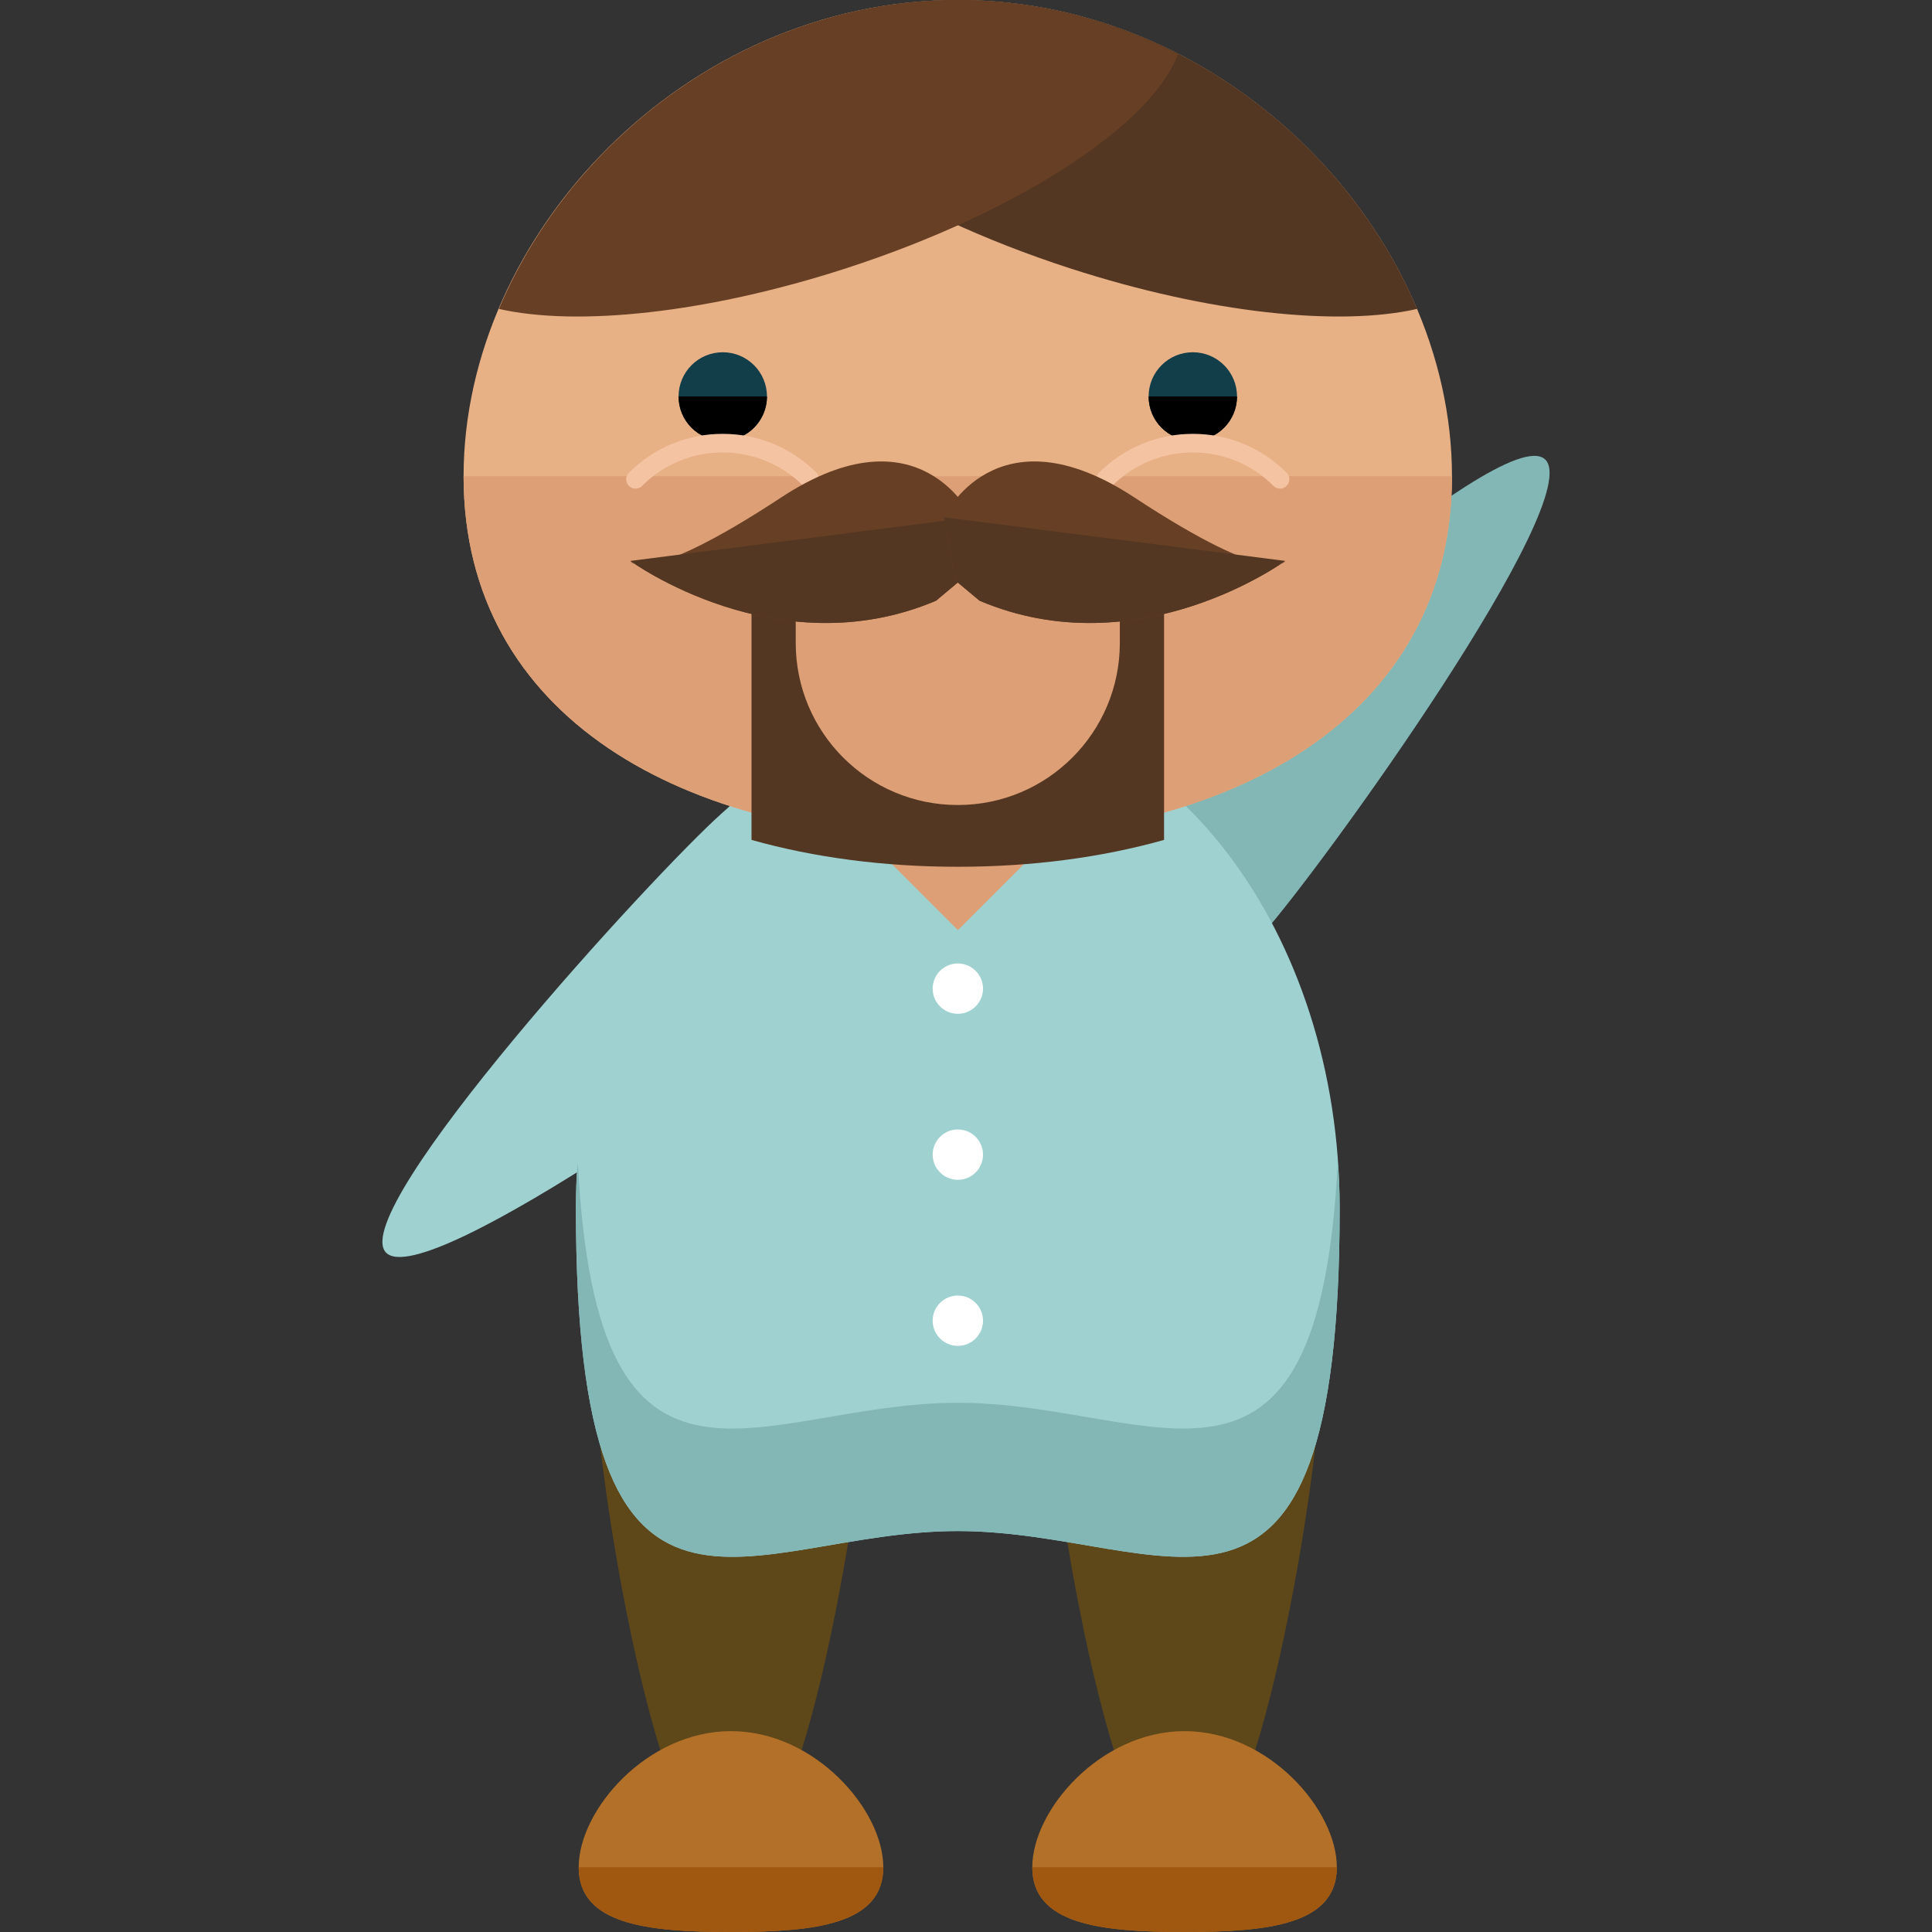 <?xml version="1.0" encoding="iso-8859-1"?>
<!-- Generator: Adobe Illustrator 19.0.0, SVG Export Plug-In . SVG Version: 6.00 Build 0)  -->
<svg version="1.1" id="Layer_1" xmlns="http://www.w3.org/2000/svg" xmlns:xlink="http://www.w3.org/1999/xlink" x="0px" y="0px"
	 viewBox="0 0 504.123 504.123" style="enable-background:new 0 0 504.123 504.123;" xml:space="preserve">
<rect x="0" y="0" width="504.123" height="504.123" fill="#333333" stroke="none"/>
<path style="fill:#83B7B6;" d="M280.117,258.095c11.28,10.027,33.304,3.663,49.223-14.218
	c15.896-17.881,85.016-114.018,73.767-124.062c-11.296-10.012-98.714,69.892-114.609,87.773
	C272.594,225.445,268.845,248.06,280.117,258.095z"/>
<g>
	<path style="fill:#5E4719;" d="M226.065,361.913c0,19.503-15.809,124.668-35.336,124.668c-19.495,0-35.304-105.173-35.304-124.668
		c0-19.495,15.817-35.32,35.304-35.32C210.256,326.593,226.065,342.418,226.065,361.913z"/>
	<path style="fill:#5E4719;" d="M344.424,361.913c0,19.503-15.817,124.668-35.336,124.668c-19.495,0-35.304-105.173-35.304-124.668
		c0-19.495,15.817-35.32,35.304-35.32C328.607,326.593,344.424,342.418,344.424,361.913z"/>
</g>
<g>
	<path style="fill:#9FD1D1;" d="M349.56,315.242c0,126.33-44.607,84.259-99.643,84.259c-55.028,0-99.643,42.071-99.643-84.259
		c0-72.231,44.631-130.788,99.643-130.788C304.945,184.462,349.56,243.019,349.56,315.242z"/>
	<path style="fill:#9FD1D1;" d="M238.928,203.768c10.027,11.28,3.663,33.304-14.218,49.223
		c-17.881,15.896-114.026,85.024-124.062,73.767c-10.012-11.296,69.9-98.714,87.765-114.609S228.901,192.496,238.928,203.768z"/>
</g>
<rect x="224.963" y="182.49" transform="matrix(-0.707 0.707 -0.707 -0.707 573.301 177.402)" style="fill:#DD9F76;" width="49.892" height="49.892"/>
<path style="fill:#83B7B6;" d="M249.917,366.033c-51.617,0-94.074,37.006-99.139-62.661c-0.339,3.458-0.504,7.396-0.504,11.878
	c0,126.33,44.615,84.259,99.643,84.259c55.036,0,99.643,42.071,99.643-84.259c0-4.474-0.165-8.413-0.504-11.878
	C343.983,403.039,301.542,366.033,249.917,366.033z"/>
<path style="fill:#B27029;" d="M230.484,487.219c0,14.935-17.802,16.904-39.747,16.904c-21.929,0-39.739-1.961-39.739-16.904
	c0-14.943,17.81-35.509,39.739-35.509C212.683,451.718,230.484,472.277,230.484,487.219z"/>
<path style="fill:#A05810;" d="M230.484,487.219c0,14.935-17.802,16.904-39.747,16.904c-21.929,0-39.739-1.961-39.739-16.904"/>
<path style="fill:#B27029;" d="M348.827,487.219c0,14.935-17.786,16.904-39.731,16.904c-21.937,0-39.739-1.961-39.739-16.904
	c0-14.943,17.802-35.509,39.739-35.509C331.041,451.718,348.827,472.277,348.827,487.219z"/>
<path style="fill:#A05810;" d="M348.827,487.219c0,14.935-17.786,16.904-39.731,16.904c-21.937,0-39.739-1.961-39.739-16.904"/>
<path style="fill:#E8B085;" d="M378.87,124.258c0,63.008-57.746,94.681-128.937,94.681c-71.223,0-128.969-31.673-128.969-94.681
	C120.964,61.235,178.709,0,249.933,0C321.124,0,378.87,61.235,378.87,124.258z"/>
<path style="fill:#DD9F76;" d="M378.87,124.258c0,63.008-57.746,94.681-128.937,94.681c-71.223,0-128.969-31.673-128.969-94.681"/>
<path style="fill:#543722;" d="M292.2,167.771c0,23.355-18.92,42.283-42.283,42.283s-42.283-18.928-42.283-42.283v-36.281h-5.971
	c-3.474,7.097-5.569,14.99-5.569,23.434v64.236c16.4,4.616,34.603,7.01,53.839,7.01c19.22,0,37.415-2.395,53.807-7.01v-64.236
	c0-8.436-2.095-16.329-5.569-23.434H292.2V167.771z"/>
<circle style="fill:#113E49;" cx="188.595" cy="103.448" r="11.532"/>
<path d="M200.127,103.448c0,6.388-5.175,11.54-11.532,11.54c-6.38,0-11.532-5.152-11.532-11.54"/>
<path style="fill:#F4C3A2;" d="M211.343,127.504c-0.614,0-1.245-0.221-1.725-0.717c-5.632-5.624-13.107-8.72-21.047-8.72h-0.024
	c-7.932,0-15.384,3.104-20.992,8.712c-0.945,0.953-2.489,0.977-3.442,0.008c-0.953-0.922-0.977-2.458-0.024-3.419
	c6.538-6.546,15.218-10.161,24.45-10.161h0.024c9.263,0,17.944,3.592,24.497,10.145c0.937,0.937,0.937,2.505,0,3.434
	C212.604,127.275,211.989,127.504,211.343,127.504z"/>
<path style="fill:#113E49;" d="M299.715,103.448c0,6.388,5.144,11.54,11.54,11.54c6.372,0,11.524-5.152,11.524-11.54
	c0-6.365-5.151-11.532-11.524-11.532C304.858,91.916,299.715,97.083,299.715,103.448z"/>
<path d="M299.715,103.448c0,6.388,5.144,11.54,11.54,11.54c6.372,0,11.524-5.152,11.524-11.54"/>
<path style="fill:#F4C3A2;" d="M288.498,127.504c0.591,0,1.229-0.221,1.709-0.717c5.632-5.624,13.107-8.72,21.047-8.72h0.008
	c7.948,0,15.423,3.104,21.016,8.712c0.937,0.953,2.473,0.977,3.434,0.008c0.961-0.922,0.977-2.458,0.024-3.419
	c-6.506-6.546-15.218-10.161-24.466-10.161h-0.008c-9.247,0-17.944,3.592-24.513,10.145c-0.922,0.937-0.922,2.505,0,3.434
	C287.238,127.275,287.852,127.504,288.498,127.504z"/>
<path style="fill:#543722;" d="M192.612,14.131C209.918,5.27,229.366,0,250.027,0c54.351,0,100.769,35.698,119.753,80.605
	c-20.33,4.624-54.185,1.197-90.49-10.563C233.887,55.335,199.221,32.288,192.612,14.131z"/>
<g>
	<path style="fill:#663F24;" d="M307.347,14.131C290.026,5.27,270.586,0,249.925,0C195.574,0,149.147,35.698,130.18,80.605
		c20.322,4.624,54.17,1.197,90.482-10.563C266.072,55.335,300.739,32.288,307.347,14.131z"/>
	<path style="fill:#663F24;" d="M253.556,134.979c0,0-13.477-29.003-49.719-5.175s-39.353,16.565-39.353,16.565
		s38.313,27.987,79.754,10.382l6.215-5.199L253.556,134.979z"/>
</g>
<path style="fill:#543722;" d="M164.484,146.361c0,0,38.313,27.987,79.754,10.382l6.215-5.199l3.111-16.573"/>
<path style="fill:#663F24;" d="M246.286,134.979c0,0,13.462-29.003,49.711-5.175s39.353,16.565,39.353,16.565
	s-38.305,27.987-79.746,10.382l-6.223-5.199L246.286,134.979z"/>
<path style="fill:#543722;" d="M335.342,146.361c0,0-38.305,27.987-79.746,10.382l-6.223-5.199l-3.096-16.573"/>
<g>
	<circle style="fill:#FFFFFF;" cx="249.933" cy="257.969" r="6.569"/>
	<circle style="fill:#FFFFFF;" cx="249.933" cy="301.284" r="6.569"/>
	<circle style="fill:#FFFFFF;" cx="249.933" cy="344.615" r="6.569"/>
</g>
<g>
</g>
<g>
</g>
<g>
</g>
<g>
</g>
<g>
</g>
<g>
</g>
<g>
</g>
<g>
</g>
<g>
</g>
<g>
</g>
<g>
</g>
<g>
</g>
<g>
</g>
<g>
</g>
<g>
</g>
</svg>
